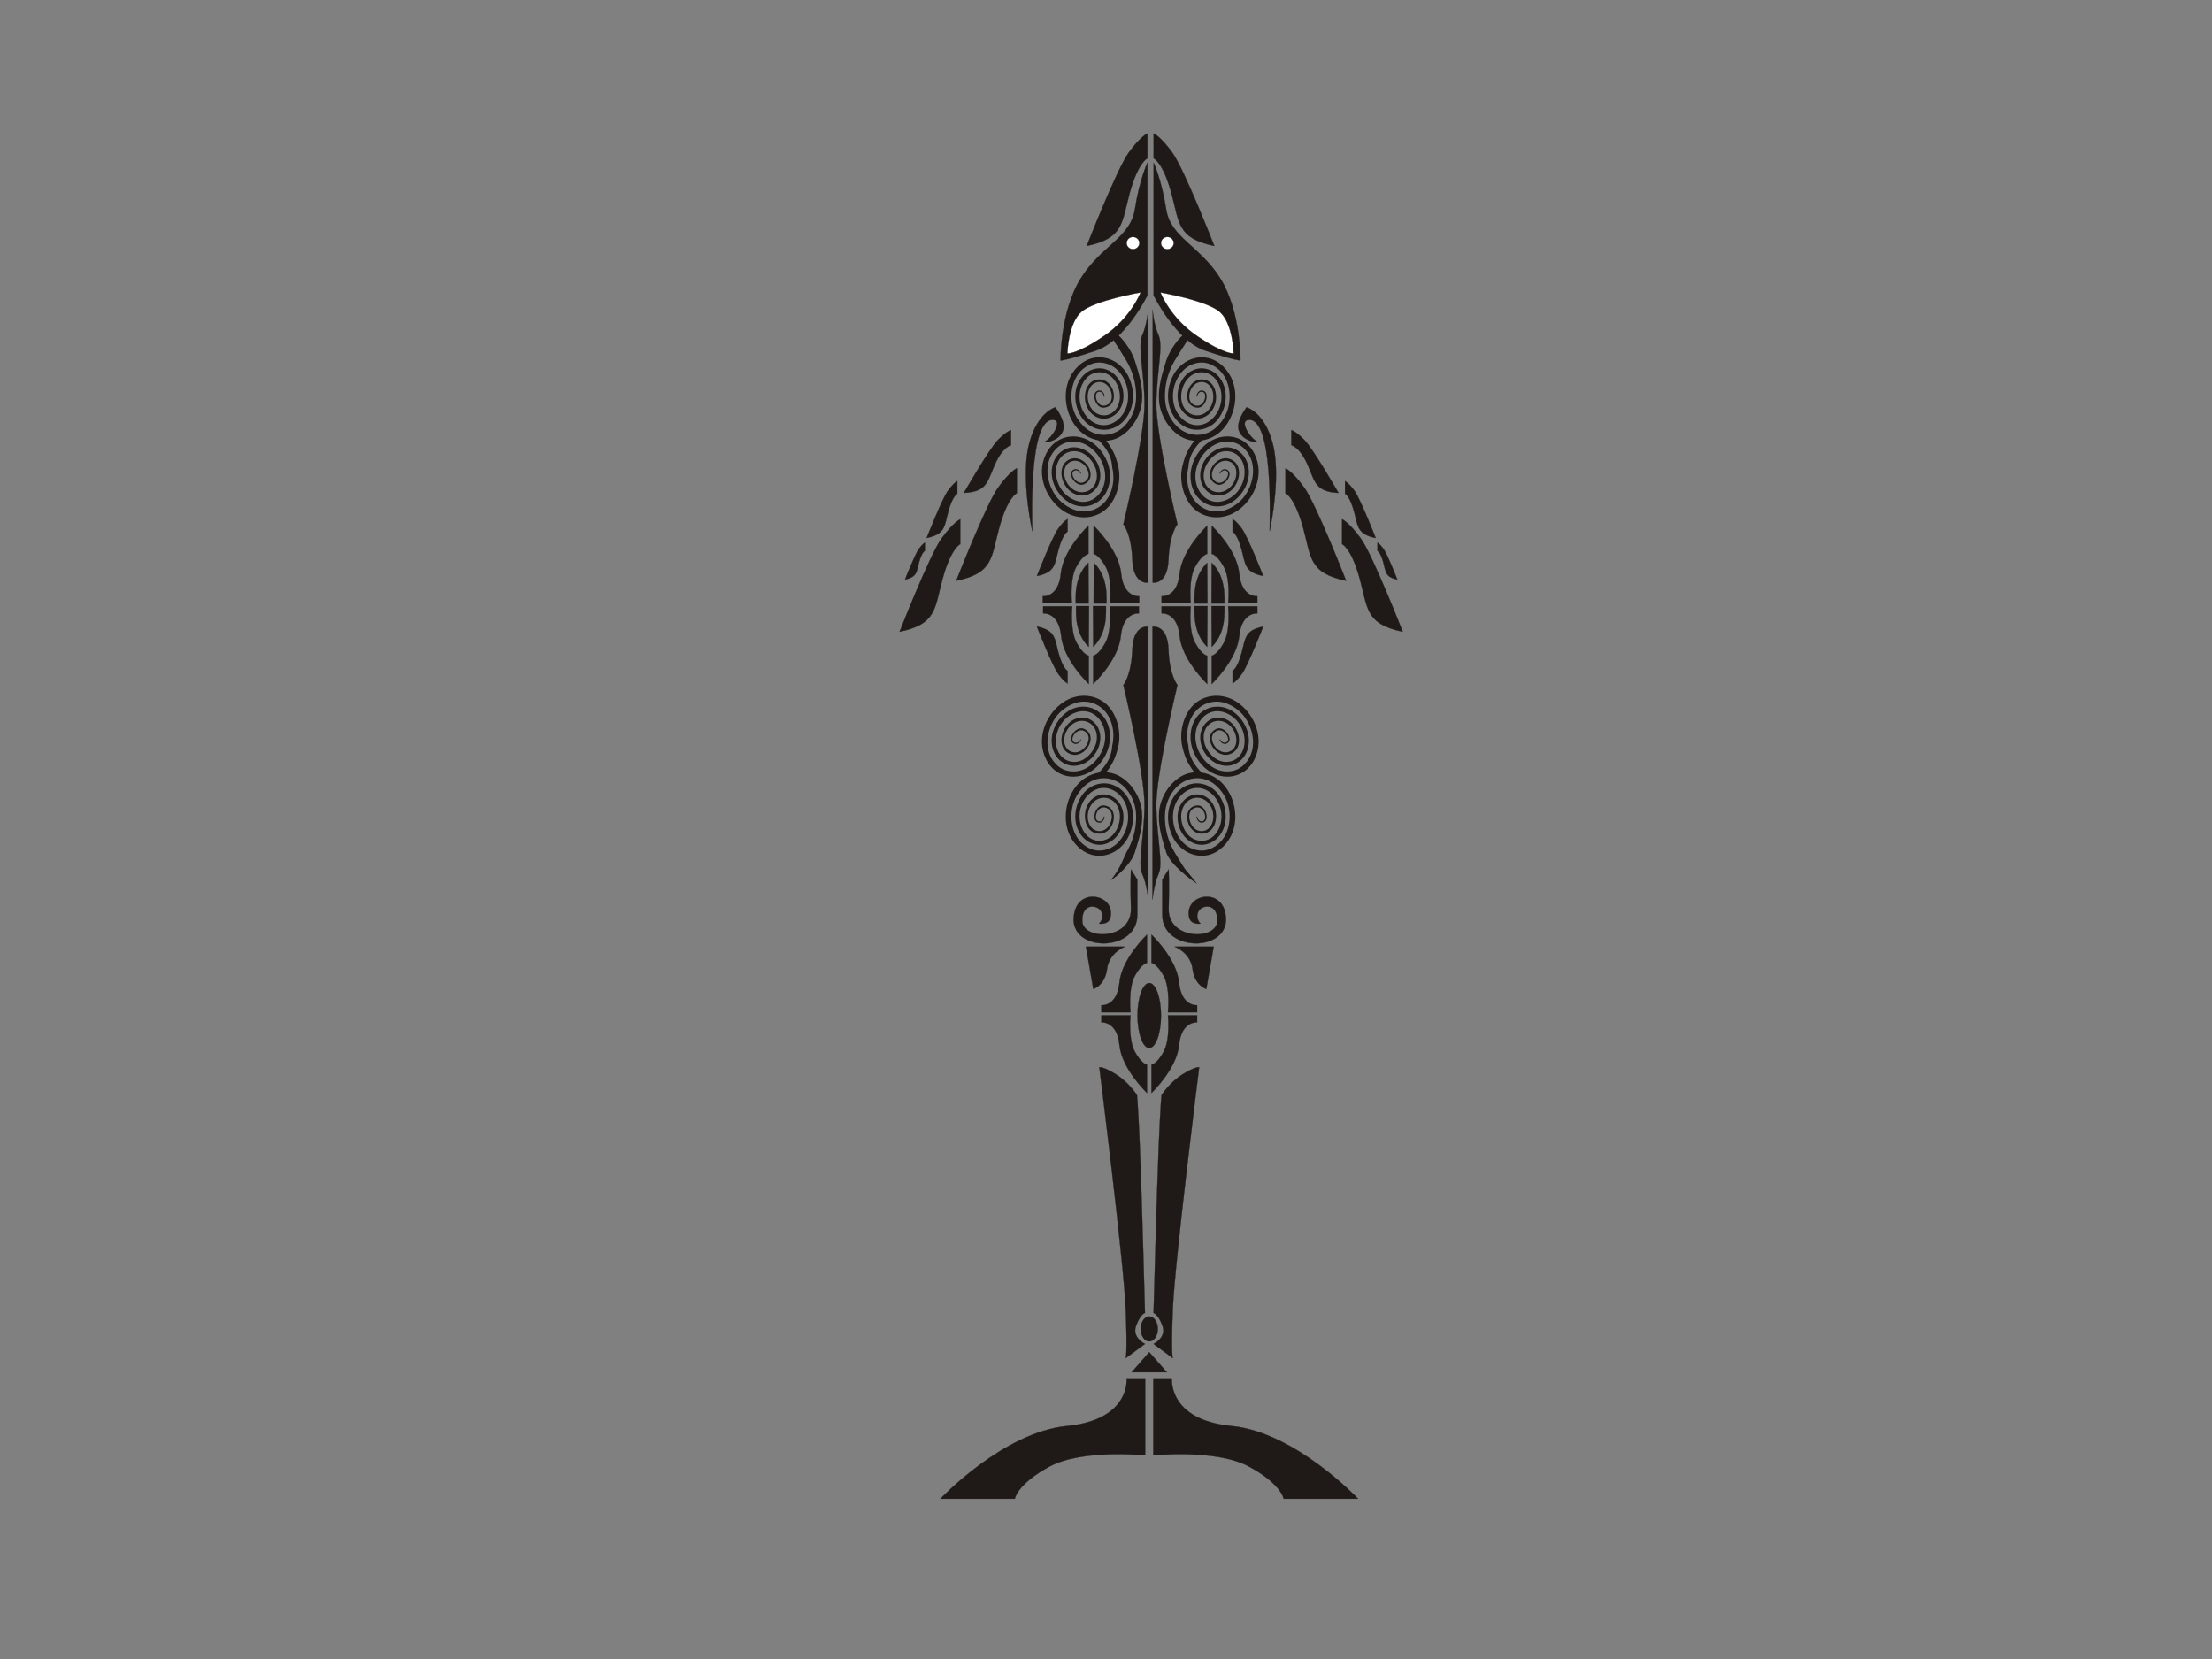 <?xml version="1.0" encoding="utf-8"?>
<!-- Generator: Adobe Illustrator 17.0.0, SVG Export Plug-In . SVG Version: 6.00 Build 0)  -->
<!DOCTYPE svg PUBLIC "-//W3C//DTD SVG 1.1//EN" "http://www.w3.org/Graphics/SVG/1.1/DTD/svg11.dtd">
<svg version="1.1" id="Layer_1" xmlns="http://www.w3.org/2000/svg" xmlns:xlink="http://www.w3.org/1999/xlink" x="0px" y="0px"
	 width="800px" height="600px" viewBox="0 0 800 600" enable-background="new 0 0 800 600" xml:space="preserve">
<rect x="0" y="0" width="800" height="600" fill="#808080" stroke="none"/>
<g id="Livello_x0020_1">
	<path fill="#1F1A17" stroke="#1F1A17" stroke-width="0.086" d="M414.973,106.847c0,0-8.056,16.434-18.689,19.978
		c-10.633,3.544-12.72,3.556-12.72,3.556s-0.181-17.643,7.236-29.611s18.051-14.707,19.662-25.179
		c1.611-10.472,4.511-16.756,4.511-16.756L414.973,106.847L414.973,106.847z"/>
	<path fill="#1F1A17" stroke="#1F1A17" stroke-width="0.086" d="M417.233,106.847c0,0,8.056,16.434,18.689,19.978
		c10.633,3.544,12.72,3.556,12.72,3.556s0.181-17.643-7.236-29.611s-18.051-14.707-19.662-25.179
		c-1.611-10.472-4.511-16.756-4.511-16.756L417.233,106.847L417.233,106.847z"/>
	<path fill="#1F1A17" stroke="#1F1A17" stroke-width="0.086" d="M417.233,48.254v9.02c0,0,3.319,1.361,6.382,12.509
		c2.916,10.612,2.033,16.402,15.562,19.17c0,0-10.865-27.763-15.128-33.678C419.786,49.36,417.233,48.254,417.233,48.254
		L417.233,48.254z"/>
	<path fill="#1F1A17" stroke="#1F1A17" stroke-width="0.086" d="M414.973,48.254v9.02c0,0-3.319,1.361-6.382,12.509
		c-2.916,10.612-2.033,16.402-15.562,19.17c0,0,10.865-27.763,15.128-33.678C412.42,49.36,414.973,48.254,414.973,48.254
		L414.973,48.254z"/>
	<path fill="#FFFFFF" stroke="#1F1A17" stroke-width="0.086" d="M419.706,105.777c0,0,3.404,9.105,13.36,15.827
		c9.956,6.722,13.104,6.212,13.104,6.212s-0.255-11.062-5.191-15.147C436.044,108.585,419.706,105.777,419.706,105.777
		L419.706,105.777z"/>
	<path fill="#FFFFFF" stroke="#1F1A17" stroke-width="0.086" d="M412.5,105.777c0,0-3.404,9.105-13.36,15.827
		c-9.956,6.722-13.104,6.212-13.104,6.212s0.255-11.062,5.191-15.147C396.162,108.585,412.5,105.777,412.5,105.777L412.5,105.777z"
		/>
	<path fill="#1F1A17" d="M399.184,143.327c0-0.724-0.712-1.675-1.522-1.675c0,0,0,0,0,0c-2.852,0-0.779,7.11,3.18,4.517
		c2.661-1.743,0.881-8.025-3.18-8.025c0,0,0,0,0,0c-3.939,0-5.466,5.312-3.246,9.116c2.78,4.764,9.478,3.678,10.509-2.525
		c0.589-3.547-1.382-8.907-5.808-9.933c-6.07-1.407-10.451,5.84-7.977,12.647c1.015,2.794,3.451,5.441,6.376,6.122
		c4.804,1.119,9.407-2.801,10.301-8.122c0.462-2.751,0.076-6.045-1.646-9.017c-1.299-2.242-3.36-4.343-6.467-5.067
		c-1.974-0.46-3.834-0.356-5.981,0.714c-6.039,3.011-7.417,10.908-5.301,16.747c1.05,2.898,3.55,6.034,6.322,7.394
		c2.659,1.304,5.925,1.518,9.026-0.027c4.09-2.037,6.671-6.804,7.033-11.167c0.053-0.641,0.862-7.401-3.497-14.698
		c-3.217-5.387-5.961-9.004-5.492-9.244c0.589-0.302,0.675-1.266,1.5-0.759c2.109,1.297,5.753,5.87,7.117,10.095
		c1.776,5.5,2.988,10.076,2.59,14.727c-0.509,5.95-4.985,12.547-10.917,13.969c-3.708,0.889-7.658-0.1-10.669-2.49
		c-4.841-3.843-7.545-11.897-5.057-18.762c1.422-3.924,4.721-7.391,8.796-8.365c3.218-0.769,6.658,0.05,9.344,2.184
		c1.934,1.536,3.355,3.431,4.343,6.211c1.45,4.079,1.25,8.529-0.865,12.174c-1.323,2.281-3.441,4.373-6.596,5.126
		c-2.787,0.666-5.758-0.08-8.019-1.879c-4.012-3.192-6.081-10.34-3.015-15.619c1.103-1.9,2.878-3.652,5.511-4.278
		c1.759-0.418,3.494-0.234,5.216,0.622c4.34,2.159,6.294,7.991,4.677,12.429c-1.515,4.156-5.784,6.034-9.258,4.301
		c-6.061-3.023-5.294-13.555,1.146-13.555c5.517,0,7.559,9.579,1.611,10.225c-3.326,0.361-5.028-6.241-1.602-6.241
		c1.529,0,2.082,2.313,1.653,2.229C399.19,143.403,399.184,143.473,399.184,143.327L399.184,143.327z M399.19,143.222l0.007-0.257
		C399.196,143.049,399.192,143.174,399.19,143.222z M399.282,159.246C399.272,159.207,399.292,159.282,399.282,159.246z
		 M397.647,129.409l0.016-0.016C397.656,129.394,397.65,129.405,397.647,129.409z M399.277,155.245
		C399.264,155.213,399.286,155.267,399.277,155.245z M397.653,133.41C397.666,133.439,397.644,133.392,397.653,133.41z
		 M399.259,151.245C399.254,151.25,399.277,151.229,399.259,151.245z M397.658,137.41l0.005-0.005
		C397.661,137.405,397.659,137.409,397.658,137.41z M402.684,143.33C402.687,143.332,402.677,143.322,402.684,143.33z
		 M397.663,141.41C397.663,141.41,397.663,141.41,397.663,141.41C397.663,141.41,397.663,141.41,397.663,141.41
		C397.663,141.41,397.662,141.41,397.663,141.41z"/>
	<path fill="#1F1A17" d="M433.022,143.327c0-0.724,0.712-1.675,1.522-1.675c0,0,0,0,0,0c2.852,0,0.779,7.11-3.18,4.517
		c-2.661-1.743-0.881-8.025,3.18-8.025c0,0,0,0,0,0c3.939,0,5.466,5.312,3.246,9.116c-2.78,4.764-9.478,3.678-10.509-2.525
		c-0.589-3.547,1.382-8.907,5.808-9.933c6.07-1.407,10.451,5.84,7.977,12.647c-1.015,2.794-3.451,5.441-6.376,6.122
		c-4.804,1.119-9.407-2.801-10.301-8.122c-0.462-2.751-0.076-6.045,1.646-9.017c1.299-2.242,3.36-4.343,6.467-5.067
		c1.974-0.46,3.834-0.356,5.981,0.714c6.039,3.011,7.417,10.908,5.301,16.747c-1.05,2.898-3.55,6.034-6.322,7.394
		c-2.659,1.304-5.925,1.518-9.026-0.027c-4.09-2.037-6.671-6.804-7.033-11.167c-0.053-0.641-0.862-7.401,3.497-14.698
		c3.217-5.387,5.961-9.004,5.492-9.244c-0.589-0.302-0.675-1.266-1.5-0.759c-2.109,1.297-5.753,5.87-7.117,10.095
		c-1.776,5.5-2.988,10.076-2.59,14.727c0.509,5.95,4.985,12.547,10.917,13.969c3.708,0.889,7.658-0.1,10.669-2.49
		c4.841-3.843,7.545-11.897,5.057-18.762c-1.422-3.924-4.721-7.391-8.796-8.365c-3.218-0.769-6.658,0.05-9.344,2.184
		c-1.934,1.536-3.355,3.431-4.343,6.211c-1.45,4.079-1.25,8.529,0.865,12.174c1.323,2.281,3.441,4.373,6.596,5.126
		c2.787,0.666,5.758-0.08,8.019-1.879c4.012-3.192,6.081-10.34,3.015-15.619c-1.103-1.9-2.878-3.652-5.511-4.278
		c-1.759-0.418-3.494-0.234-5.216,0.622c-4.34,2.159-6.294,7.991-4.677,12.429c1.515,4.156,5.784,6.034,9.258,4.301
		c6.061-3.023,5.294-13.555-1.146-13.555c-5.517,0-7.559,9.579-1.611,10.225c3.326,0.361,5.028-6.241,1.602-6.241
		c-1.529,0-2.082,2.313-1.653,2.229C433.017,143.403,433.022,143.473,433.022,143.327L433.022,143.327z M433.016,143.222
		l-0.007-0.257C433.01,143.049,433.014,143.174,433.016,143.222z M432.924,159.246C432.934,159.207,432.914,159.282,432.924,159.246
		z M434.559,129.409l-0.016-0.016C434.55,129.394,434.556,129.405,434.559,129.409z M432.929,155.245
		C432.942,155.213,432.92,155.267,432.929,155.245z M434.554,133.41C434.541,133.439,434.562,133.392,434.554,133.41z
		 M432.947,151.245C432.953,151.25,432.929,151.229,432.947,151.245z M434.548,137.41l-0.005-0.005
		C434.545,137.405,434.548,137.409,434.548,137.41z M429.522,143.33C429.52,143.332,429.53,143.322,429.522,143.33z M434.544,141.41
		C434.543,141.41,434.543,141.41,434.544,141.41C434.543,141.41,434.543,141.41,434.544,141.41
		C434.543,141.41,434.544,141.41,434.544,141.41z"/>
	<path fill="#1F1A17" stroke="#1F1A17" stroke-width="0.086" d="M415.296,111.989c0,0-0.511,5.616-2.212,9.36
		c-1.702,3.744,0.681,13.023,0.851,24.425c0.17,11.403-7.658,43.82-7.658,43.82s2.893,3.404,3.234,12.764
		c0.34,9.36,5.786,8.339,5.786,8.339S415.296,111.989,415.296,111.989z"/>
	<path fill="#1F1A17" stroke="#1F1A17" stroke-width="0.086" d="M416.827,111.989c0,0,0.511,5.616,2.212,9.36
		c1.702,3.744-0.681,13.023-0.851,24.425c-0.17,11.403,7.658,43.82,7.658,43.82s-2.893,3.404-3.234,12.764
		c-0.34,9.36-5.786,8.339-5.786,8.339S416.827,111.989,416.827,111.989z"/>
	<path fill="#1F1A17" d="M441.322,171.25c0.233-0.685,1.213-1.357,1.98-1.096c0,0,0,0,0,0c2.7,0.918-1.55,6.983-4.464,3.254
		c-1.959-2.507,1.748-7.882,5.593-6.576c0,0,0,0,0,0c3.729,1.267,3.466,6.789,0.141,9.676c-4.165,3.616-10.158,0.434-9.138-5.771
		c0.583-3.548,4.174-7.989,8.694-7.536c6.201,0.621,8.017,8.892,3.484,14.541c-1.86,2.318-5.018,4.041-8.006,3.745
		c-4.908-0.486-8.005-5.679-7.14-11.005c0.447-2.754,1.873-5.748,4.459-8.008c1.952-1.705,4.578-3.031,7.753-2.717
		c2.017,0.199,3.745,0.897,5.433,2.6c4.749,4.794,3.513,12.714-0.369,17.562c-1.927,2.406-5.302,4.571-8.365,4.967
		c-2.937,0.38-6.098-0.469-8.537-2.929c-3.217-3.244-4.127-8.589-3.066-12.836c0.156-0.624-0.322-5.509,6.152-11.015
		c2.477-2.105-1.815,0.635-2.741-0.446c-3.451,4.637-4.43,6.33-5.549,10.862c-1.432,5.797,0.683,13.484,5.842,16.738
		c3.225,2.035,7.283,2.369,10.903,1.075c5.82-2.081,10.971-8.837,10.824-16.137c-0.084-4.173-2.092-8.517-5.637-10.75
		c-2.799-1.763-6.32-2.095-9.55-0.938c-2.325,0.832-4.28,2.169-6.11,4.484c-2.686,3.396-3.927,7.673-3.098,11.805
		c0.519,2.586,1.851,5.248,4.596,6.976c2.425,1.527,5.478,1.777,8.197,0.801c4.825-1.731,9.084-7.834,7.88-13.818
		c-0.434-2.154-1.55-4.384-3.842-5.823c-1.531-0.962-3.233-1.346-5.139-1.089c-4.803,0.648-8.53,5.541-8.427,10.263
		c0.097,4.423,3.536,7.574,7.383,7.051c6.711-0.912,9.374-11.132,3.276-13.203c-5.224-1.775-10.239,6.638-4.815,9.163
		c3.033,1.412,6.769-4.292,3.525-5.394c-1.448-0.492-2.715,1.52-2.283,1.578C441.292,171.32,441.275,171.388,441.322,171.25
		L441.322,171.25z M441.35,171.149l0.076-0.246C441.401,170.983,441.364,171.103,441.35,171.149z M436.108,186.291
		C436.13,186.257,436.087,186.322,436.108,186.291z M447.255,158.567l-0.01-0.02C447.251,158.55,447.254,158.562,447.255,158.567z
		 M437.4,182.504C437.422,182.478,437.384,182.523,437.4,182.504z M445.963,162.354
		C445.941,162.376,445.976,162.339,445.963,162.354z M438.704,178.724C438.707,178.73,438.692,178.702,438.704,178.724z
		 M444.671,166.139l-0.003-0.006C444.67,166.133,444.671,166.138,444.671,166.139z M438.007,170.127
		C438.004,170.128,438.017,170.122,438.007,170.127z M443.38,169.925C443.379,169.925,443.379,169.924,443.38,169.925
		C443.379,169.924,443.379,169.924,443.38,169.925C443.38,169.924,443.38,169.925,443.38,169.925z"/>
	<path fill="#1F1A17" d="M390.705,171.25c-0.233-0.685-1.213-1.357-1.98-1.096c0,0,0,0,0,0c-2.7,0.918,1.55,6.983,4.464,3.254
		c1.959-2.507-1.748-7.882-5.593-6.576c0,0,0,0,0,0c-3.729,1.267-3.466,6.789-0.141,9.676c4.165,3.616,10.158,0.434,9.138-5.771
		c-0.583-3.548-4.174-7.989-8.694-7.536c-6.201,0.621-8.017,8.892-3.484,14.541c1.86,2.318,5.018,4.041,8.006,3.745
		c4.908-0.486,8.005-5.679,7.14-11.005c-0.447-2.754-1.873-5.748-4.459-8.008c-1.952-1.705-4.578-3.031-7.753-2.717
		c-2.017,0.199-3.745,0.897-5.433,2.6c-4.749,4.794-3.513,12.714,0.369,17.562c1.927,2.406,5.302,4.571,8.365,4.967
		c2.937,0.38,6.098-0.469,8.537-2.929c3.217-3.244,4.127-8.589,3.066-12.836c-0.156-0.624,0.322-5.509-6.152-11.015
		c-2.478-2.105,1.815,0.635,2.741-0.446c3.451,4.637,4.43,6.33,5.549,10.862c1.432,5.797-0.683,13.484-5.842,16.738
		c-3.225,2.035-7.283,2.369-10.903,1.075c-5.82-2.081-10.971-8.837-10.824-16.137c0.084-4.173,2.092-8.517,5.637-10.75
		c2.799-1.763,6.32-2.095,9.55-0.938c2.325,0.832,4.28,2.169,6.11,4.484c2.686,3.396,3.927,7.673,3.098,11.805
		c-0.519,2.586-1.851,5.248-4.596,6.976c-2.425,1.527-5.477,1.777-8.197,0.801c-4.825-1.731-9.084-7.834-7.88-13.818
		c0.434-2.154,1.55-4.384,3.842-5.823c1.531-0.962,3.233-1.346,5.139-1.089c4.803,0.648,8.53,5.541,8.427,10.263
		c-0.097,4.423-3.536,7.574-7.383,7.051c-6.711-0.912-9.374-11.132-3.276-13.203c5.224-1.775,10.239,6.638,4.815,9.163
		c-3.033,1.412-6.769-4.292-3.525-5.394c1.448-0.492,2.715,1.52,2.283,1.578C390.735,171.32,390.753,171.388,390.705,171.25
		L390.705,171.25z M390.677,171.149l-0.076-0.246C390.627,170.983,390.663,171.103,390.677,171.149z M395.92,186.291
		C395.898,186.257,395.94,186.322,395.92,186.291z M384.773,158.567l0.01-0.02C384.776,158.55,384.774,158.562,384.773,158.567z
		 M394.628,182.504C394.605,182.478,394.643,182.523,394.628,182.504z M386.065,162.354
		C386.086,162.376,386.051,162.339,386.065,162.354z M393.324,178.724C393.32,178.73,393.336,178.702,393.324,178.724z
		 M387.357,166.139l0.003-0.006C387.358,166.133,387.357,166.138,387.357,166.139z M394.02,170.127
		C394.023,170.128,394.011,170.122,394.02,170.127z M388.648,169.925C388.648,169.925,388.649,169.924,388.648,169.925
		C388.649,169.924,388.648,169.924,388.648,169.925C388.648,169.924,388.648,169.925,388.648,169.925z"/>
	<path fill="#1F1A17" stroke="#1F1A17" stroke-width="0.086" d="M485.381,187.774v9.02c0,0,3.319,1.361,6.382,12.509
		c2.916,10.612,2.033,16.402,15.562,19.17c0,0-10.865-27.763-15.128-33.678C487.934,188.88,485.381,187.774,485.381,187.774
		L485.381,187.774z"/>
	<path fill="#1F1A17" stroke="#1F1A17" stroke-width="0.086" d="M486.444,173.989v4.564c0,0,1.679,0.689,3.229,6.329
		c1.476,5.37,1.029,8.299,7.874,9.7c0,0-5.498-14.047-7.654-17.04C487.736,174.548,486.444,173.989,486.444,173.989L486.444,173.989
		z"/>
	<path fill="#1F1A17" stroke="#1F1A17" stroke-width="0.086" d="M498.182,196.267v2.953c0,0,1.087,0.446,2.089,4.095
		c0.955,3.474,0.666,5.37,5.095,6.276c0,0-3.557-9.089-4.953-11.026C499.018,196.629,498.182,196.267,498.182,196.267
		L498.182,196.267z"/>
	<path fill="#1F1A17" stroke="#1F1A17" stroke-width="0.086" d="M464.905,169.342v9.02c0,0,3.319,1.361,6.382,12.509
		c2.916,10.612,2.033,16.402,15.562,19.17c0,0-10.865-27.763-15.128-33.678C467.458,170.448,464.905,169.342,464.905,169.342
		L464.905,169.342z"/>
	<path fill="#1F1A17" stroke="#1F1A17" stroke-width="0.086" d="M347.295,187.774v9.02c0,0-3.319,1.361-6.382,12.509
		c-2.916,10.612-2.033,16.402-15.562,19.17c0,0,10.865-27.763,15.128-33.678C344.743,188.88,347.296,187.774,347.295,187.774
		L347.295,187.774z"/>
	<path fill="#1F1A17" stroke="#1F1A17" stroke-width="0.086" d="M346.232,173.989v4.564c0,0-1.679,0.689-3.229,6.329
		c-1.476,5.37-1.029,8.299-7.874,9.7c0,0,5.498-14.047,7.654-17.04C344.94,174.548,346.232,173.989,346.232,173.989L346.232,173.989
		z"/>
	<path fill="#1F1A17" stroke="#1F1A17" stroke-width="0.086" d="M334.494,196.267v2.953c0,0-1.087,0.446-2.089,4.095
		c-0.955,3.474-0.666,5.37-5.095,6.276c0,0,3.557-9.089,4.953-11.026C333.658,196.629,334.494,196.267,334.494,196.267
		L334.494,196.267z"/>
	<path fill="#1F1A17" stroke="#1F1A17" stroke-width="0.086" d="M367.771,169.342v9.02c0,0-3.319,1.361-6.382,12.509
		c-2.916,10.612-2.033,16.402-15.562,19.17c0,0,10.865-27.763,15.128-33.678C365.218,170.448,367.771,169.342,367.771,169.342
		L367.771,169.342z"/>
	<path fill="#1F1A17" stroke="#1F1A17" stroke-width="0.086" d="M381.684,147.303c0,0-6.297,1.617-9.36,12.679
		c-3.063,11.062,0.131,28.048,1.021,32.165c-0.06-4.877-1.284-40.731,7.488-40.297c3.827,0.189-0.567,6.821-3.149,7.962
		c1.206,0.372,5.707-0.765,6.808-4.17C385.592,152.237,381.684,147.303,381.684,147.303L381.684,147.303z"/>
	<path fill="#1F1A17" stroke="#1F1A17" stroke-width="0.086" d="M450.838,147.303c0,0,6.297,1.617,9.36,12.679
		c3.063,11.062-0.131,28.048-1.021,32.165c0.06-4.877,1.284-40.731-7.488-40.297c-3.827,0.189,0.567,6.821,3.149,7.962
		c-1.206,0.372-5.707-0.765-6.807-4.17C446.929,152.237,450.838,147.303,450.838,147.303L450.838,147.303z"/>
	<g id="_54391672">
		<path id="_55362608" fill="#1F1A17" stroke="#1F1A17" stroke-width="0.086" d="M432.016,219.207h4.68l-0.085,14.721
			c0,0-2.292-1.989-3.526-5.604C431.851,224.708,432.002,221.641,432.016,219.207L432.016,219.207z"/>
		<g>
			<path id="_55313408" fill="#1F1A17" stroke="#1F1A17" stroke-width="0.086" d="M432.016,218.271h4.68l-0.085-14.721
				c0,0-2.292,1.989-3.526,5.604C431.851,212.769,432.002,215.837,432.016,218.271L432.016,218.271z"/>
			<g>
				<g>
					<path id="_55358408" fill="#1F1A17" stroke="#1F1A17" stroke-width="0.086" d="M436.612,190.105c0,0-9.13,8.59-9.981,17.354
						c-0.851,8.765-6.527,8.174-6.527,8.174v2.553h10.552c0,0-0.893-8.603,1.532-13.104c2.425-4.501,4.425-4.765,4.425-4.765
						V190.105L436.612,190.105z"/>
					<path id="_55404784" fill="#1F1A17" stroke="#1F1A17" stroke-width="0.086" d="M438.228,190.105c0,0,9.13,8.59,9.981,17.354
						c0.851,8.765,6.527,8.174,6.527,8.174v2.553h-10.552c0,0,0.893-8.603-1.532-13.104c-2.425-4.501-4.425-4.765-4.425-4.765
						V190.105L438.228,190.105z"/>
					<path id="_55389160" fill="#1F1A17" stroke="#1F1A17" stroke-width="0.086" d="M442.823,218.271h-4.68l0.085-14.721
						c0,0,2.292,1.989,3.526,5.604C442.989,212.769,442.838,215.837,442.823,218.271L442.823,218.271z"/>
				</g>
				<g>
					<path id="_55364328" fill="#1F1A17" stroke="#1F1A17" stroke-width="0.086" d="M436.612,247.372c0,0-9.13-8.59-9.981-17.354
						c-0.851-8.765-6.527-8.174-6.527-8.174v-2.553h10.552c0,0-0.893,8.603,1.532,13.104c2.425,4.501,4.425,4.765,4.425,4.765
						V247.372L436.612,247.372z"/>
					<path id="_55388392" fill="#1F1A17" stroke="#1F1A17" stroke-width="0.086" d="M438.228,247.372c0,0,9.13-8.59,9.981-17.354
						c0.851-8.765,6.527-8.174,6.527-8.174v-2.553h-10.552c0,0,0.893,8.603-1.532,13.104s-4.425,4.765-4.425,4.765V247.372
						L438.228,247.372z"/>
					<path id="_55368472" fill="#1F1A17" stroke="#1F1A17" stroke-width="0.086" d="M442.823,219.207h-4.68l0.085,14.721
						c0,0,2.292-1.989,3.526-5.604C442.989,224.708,442.838,221.641,442.823,219.207L442.823,219.207z"/>
				</g>
			</g>
		</g>
	</g>
	<g id="_54815528">
		<path id="_55325600" fill="#1F1A17" stroke="#1F1A17" stroke-width="0.086" d="M389.044,218.271h4.68l-0.085-14.721
			c0,0-2.292,1.989-3.526,5.604C388.879,212.769,389.029,215.837,389.044,218.271L389.044,218.271z"/>
		<g>
			<g>
				<path id="_55272600" fill="#1F1A17" stroke="#1F1A17" stroke-width="0.086" d="M395.511,190.105c0,0,9.13,8.59,9.981,17.354
					c0.851,8.765,6.527,8.174,6.527,8.174v2.553h-10.552c0,0,0.893-8.603-1.532-13.104c-2.425-4.501-4.425-4.765-4.425-4.765
					V190.105L395.511,190.105z"/>
				<path id="_55372272" fill="#1F1A17" stroke="#1F1A17" stroke-width="0.086" d="M400.191,218.271h-4.68l0.085-14.721
					c0,0,2.292,1.989,3.526,5.604C400.357,212.769,400.206,215.837,400.191,218.271L400.191,218.271z"/>
				<path id="_55360488" fill="#1F1A17" stroke="#1F1A17" stroke-width="0.086" d="M393.639,190.105c0,0-9.13,8.59-9.981,17.354
					s-6.527,8.174-6.527,8.174v2.553h10.552c0,0-0.893-8.603,1.532-13.104c2.425-4.501,4.425-4.765,4.425-4.765V190.105
					L393.639,190.105z"/>
			</g>
			<g>
				<path id="_55943040" fill="#1F1A17" stroke="#1F1A17" stroke-width="0.086" d="M393.767,247.372c0,0-9.13-8.59-9.981-17.354
					c-0.851-8.765-6.527-8.174-6.527-8.174v-2.553h10.552c0,0-0.893,8.603,1.532,13.104c2.425,4.501,4.425,4.765,4.425,4.765
					V247.372L393.767,247.372z"/>
				<path id="_55942976" fill="#1F1A17" stroke="#1F1A17" stroke-width="0.086" d="M389.172,219.207h4.68l-0.085,14.721
					c0,0-2.292-1.989-3.526-5.604C389.006,224.708,389.157,221.641,389.172,219.207L389.172,219.207z"/>
				<path id="_55279176" fill="#1F1A17" stroke="#1F1A17" stroke-width="0.086" d="M395.384,247.372c0,0,9.13-8.59,9.981-17.354
					c0.851-8.765,6.527-8.174,6.527-8.174v-2.553H401.34c0,0,0.893,8.603-1.532,13.104s-4.425,4.765-4.425,4.765V247.372
					L395.384,247.372z"/>
				<path id="_54815008" fill="#1F1A17" stroke="#1F1A17" stroke-width="0.086" d="M399.979,219.207h-4.68l0.085,14.721
					c0,0,2.292-1.989,3.526-5.604C400.144,224.708,399.993,221.641,399.979,219.207L399.979,219.207z"/>
			</g>
		</g>
	</g>
	<path fill="#1F1A17" d="M399.184,295.398c0,0.724-0.712,1.675-1.522,1.675c0,0,0,0,0,0c-2.852,0-0.779-7.11,3.18-4.517
		c2.661,1.743,0.881,8.025-3.18,8.025c0,0,0,0,0,0c-3.939,0-5.466-5.312-3.246-9.116c2.78-4.764,9.478-3.678,10.509,2.525
		c0.589,3.547-1.382,8.907-5.808,9.933c-6.07,1.407-10.451-5.84-7.977-12.647c1.015-2.794,3.451-5.441,6.376-6.122
		c4.804-1.119,9.407,2.801,10.301,8.122c0.462,2.751,0.076,6.045-1.646,9.017c-1.299,2.242-3.36,4.343-6.467,5.067
		c-1.974,0.46-3.834,0.356-5.981-0.714c-6.039-3.011-7.417-10.908-5.301-16.747c1.05-2.898,3.55-6.034,6.322-7.394
		c2.659-1.304,5.925-1.518,9.026,0.027c4.09,2.037,6.671,6.804,7.033,11.167c0.053,0.641,0.862,7.401-3.497,14.698
		c-2.278,5.214-3.026,6.599-5.609,10.003c2.109-1.297,7.369-5.87,8.733-10.095c1.776-5.5,2.988-10.076,2.59-14.727
		c-0.509-5.95-4.985-12.547-10.917-13.969c-3.708-0.889-7.658,0.1-10.669,2.49c-4.841,3.843-7.545,11.897-5.057,18.762
		c1.422,3.924,4.721,7.391,8.796,8.365c3.218,0.769,6.658-0.05,9.344-2.184c1.934-1.536,3.355-3.431,4.343-6.211
		c1.45-4.079,1.25-8.529-0.865-12.174c-1.323-2.281-3.441-4.373-6.596-5.126c-2.787-0.666-5.758,0.08-8.019,1.879
		c-4.012,3.192-6.081,10.34-3.015,15.619c1.103,1.9,2.878,3.652,5.511,4.278c1.759,0.418,3.494,0.234,5.216-0.622
		c4.34-2.159,6.294-7.991,4.677-12.429c-1.515-4.156-5.784-6.034-9.258-4.301c-6.061,3.023-5.294,13.555,1.146,13.555
		c5.517,0,7.559-9.579,1.611-10.225c-3.326-0.361-5.028,6.241-1.602,6.241c1.529,0,2.082-2.313,1.653-2.229
		C399.19,295.322,399.184,295.252,399.184,295.398L399.184,295.398z M399.19,295.503l0.007,0.257
		C399.196,295.676,399.192,295.551,399.19,295.503z M399.282,279.48C399.272,279.518,399.292,279.443,399.282,279.48z
		 M397.647,309.316l0.016,0.016C397.656,309.331,397.65,309.32,397.647,309.316z M399.277,283.481
		C399.264,283.512,399.286,283.458,399.277,283.481z M397.653,305.315C397.666,305.286,397.644,305.333,397.653,305.315z
		 M399.259,287.48C399.254,287.475,399.277,287.496,399.259,287.48z M397.658,301.315l0.005,0.005
		C397.661,301.32,397.659,301.316,397.658,301.315z M402.684,295.395C402.687,295.393,402.677,295.403,402.684,295.395z
		 M397.663,297.315C397.663,297.315,397.663,297.315,397.663,297.315C397.663,297.315,397.663,297.316,397.663,297.315
		C397.663,297.316,397.662,297.315,397.663,297.315z"/>
	<path fill="#1F1A17" d="M433.022,295.398c0,0.724,0.712,1.675,1.522,1.675c0,0,0,0,0,0c2.852,0,0.779-7.11-3.18-4.517
		c-2.661,1.743-0.881,8.025,3.18,8.025c0,0,0,0,0,0c3.939,0,5.466-5.312,3.246-9.116c-2.78-4.764-9.478-3.678-10.509,2.525
		c-0.589,3.547,1.382,8.907,5.808,9.933c6.07,1.407,10.451-5.84,7.977-12.647c-1.015-2.794-3.451-5.441-6.376-6.122
		c-4.804-1.119-9.407,2.801-10.301,8.122c-0.462,2.751-0.076,6.045,1.646,9.017c1.299,2.242,3.36,4.343,6.467,5.067
		c1.974,0.46,3.834,0.356,5.981-0.714c6.039-3.011,7.417-10.908,5.301-16.747c-1.05-2.898-3.55-6.034-6.322-7.394
		c-2.659-1.304-5.925-1.518-9.026,0.027c-4.09,2.037-6.671,6.804-7.033,11.167c-0.053,0.641-0.862,7.401,3.497,14.698
		c5.001,8.373,3.051,4.747,8.034,11.237c-2.109-1.297-9.795-7.103-11.159-11.328c-1.776-5.5-2.988-10.076-2.59-14.727
		c0.509-5.95,4.985-12.547,10.916-13.969c3.708-0.889,7.658,0.1,10.669,2.49c4.841,3.843,7.545,11.897,5.057,18.762
		c-1.422,3.924-4.721,7.391-8.796,8.365c-3.218,0.769-6.658-0.05-9.344-2.184c-1.934-1.536-3.355-3.431-4.343-6.211
		c-1.45-4.079-1.25-8.529,0.865-12.174c1.323-2.281,3.441-4.373,6.596-5.126c2.787-0.666,5.758,0.08,8.019,1.879
		c4.012,3.192,6.081,10.34,3.015,15.619c-1.103,1.9-2.878,3.652-5.511,4.278c-1.759,0.418-3.494,0.234-5.216-0.622
		c-4.34-2.159-6.294-7.991-4.677-12.429c1.515-4.156,5.784-6.034,9.258-4.301c6.061,3.023,5.294,13.555-1.146,13.555
		c-5.517,0-7.559-9.579-1.611-10.225c3.326-0.361,5.028,6.241,1.602,6.241c-1.529,0-2.082-2.313-1.653-2.229
		C433.017,295.322,433.022,295.252,433.022,295.398L433.022,295.398z M433.016,295.503l-0.007,0.257
		C433.01,295.676,433.014,295.551,433.016,295.503z M432.924,279.48C432.934,279.518,432.914,279.443,432.924,279.48z
		 M434.559,309.316l-0.016,0.016C434.55,309.331,434.556,309.32,434.559,309.316z M432.929,283.481
		C432.942,283.512,432.92,283.458,432.929,283.481z M434.554,305.315C434.541,305.286,434.562,305.333,434.554,305.315z
		 M432.947,287.48C432.953,287.475,432.929,287.496,432.947,287.48z M434.548,301.315l-0.005,0.005
		C434.545,301.32,434.548,301.316,434.548,301.315z M429.522,295.395C429.52,295.393,429.53,295.403,429.522,295.395z
		 M434.544,297.315C434.543,297.315,434.543,297.315,434.544,297.315C434.543,297.315,434.543,297.316,434.544,297.315
		C434.543,297.316,434.544,297.315,434.544,297.315z"/>
	<path fill="#1F1A17" d="M441.322,267.475c0.233,0.685,1.213,1.357,1.98,1.096c0,0,0,0,0,0c2.7-0.918-1.55-6.983-4.464-3.254
		c-1.959,2.507,1.748,7.882,5.593,6.576c0,0,0,0,0,0c3.729-1.267,3.466-6.789,0.141-9.676c-4.165-3.616-10.158-0.434-9.138,5.771
		c0.583,3.548,4.174,7.989,8.694,7.536c6.201-0.621,8.017-8.892,3.484-14.541c-1.86-2.318-5.018-4.041-8.006-3.745
		c-4.908,0.486-8.005,5.679-7.14,11.005c0.447,2.754,1.873,5.748,4.459,8.008c1.952,1.705,4.578,3.031,7.753,2.717
		c2.017-0.199,3.745-0.897,5.433-2.6c4.749-4.794,3.513-12.714-0.369-17.562c-1.927-2.406-5.302-4.571-8.365-4.967
		c-2.937-0.38-6.098,0.469-8.537,2.929c-3.217,3.244-4.127,8.589-3.066,12.836c0.156,0.624-0.322,5.509,6.152,11.015
		c2.477,2.105-1.815-0.635-2.741,0.446c-3.451-4.637-4.43-6.33-5.549-10.862c-1.432-5.797,0.683-13.484,5.842-16.738
		c3.225-2.035,7.283-2.369,10.903-1.075c5.82,2.081,10.971,8.837,10.824,16.137c-0.084,4.173-2.092,8.517-5.637,10.75
		c-2.799,1.763-6.32,2.095-9.55,0.938c-2.325-0.832-4.28-2.169-6.11-4.484c-2.686-3.396-3.927-7.673-3.098-11.805
		c0.519-2.586,1.851-5.248,4.596-6.976c2.425-1.527,5.478-1.777,8.197-0.801c4.825,1.731,9.084,7.834,7.88,13.818
		c-0.434,2.154-1.55,4.384-3.842,5.823c-1.531,0.962-3.233,1.346-5.139,1.089c-4.803-0.648-8.53-5.541-8.427-10.263
		c0.097-4.423,3.536-7.574,7.383-7.051c6.711,0.912,9.374,11.132,3.276,13.203c-5.224,1.775-10.239-6.638-4.815-9.163
		c3.033-1.412,6.769,4.292,3.525,5.394c-1.448,0.492-2.715-1.52-2.283-1.578C441.292,267.404,441.275,267.337,441.322,267.475
		L441.322,267.475z M441.35,267.576l0.076,0.246C441.401,267.742,441.364,267.622,441.35,267.576z M436.108,252.434
		C436.13,252.468,436.087,252.403,436.108,252.434z M447.255,280.158l-0.01,0.02C447.251,280.175,447.254,280.163,447.255,280.158z
		 M437.4,256.221C437.422,256.247,437.384,256.202,437.4,256.221z M445.963,276.371
		C445.941,276.349,445.976,276.386,445.963,276.371z M438.704,260.001C438.707,259.995,438.692,260.023,438.704,260.001z
		 M444.671,272.586l-0.003,0.006C444.67,272.592,444.671,272.587,444.671,272.586z M438.007,268.598
		C438.004,268.596,438.017,268.603,438.007,268.598z M443.38,268.8C443.379,268.8,443.379,268.801,443.38,268.8
		C443.379,268.801,443.379,268.801,443.38,268.8C443.38,268.801,443.38,268.8,443.38,268.8z"/>
	<path fill="#1F1A17" d="M390.705,267.475c-0.233,0.685-1.213,1.357-1.98,1.096c0,0,0,0,0,0c-2.7-0.918,1.55-6.983,4.464-3.254
		c1.959,2.507-1.748,7.882-5.593,6.576c0,0,0,0,0,0c-3.729-1.267-3.466-6.789-0.141-9.676c4.165-3.616,10.158-0.434,9.138,5.771
		c-0.583,3.548-4.174,7.989-8.694,7.536c-6.201-0.621-8.017-8.892-3.484-14.541c1.86-2.318,5.018-4.041,8.006-3.745
		c4.908,0.486,8.005,5.679,7.14,11.005c-0.447,2.754-1.873,5.748-4.459,8.008c-1.952,1.705-4.578,3.031-7.753,2.717
		c-2.017-0.199-3.745-0.897-5.433-2.6c-4.749-4.794-3.513-12.714,0.369-17.562c1.927-2.406,5.302-4.571,8.365-4.967
		c2.937-0.38,6.098,0.469,8.537,2.929c3.217,3.244,4.127,8.589,3.066,12.836c-0.156,0.624,0.322,5.509-6.152,11.015
		c-2.478,2.105,1.815-0.635,2.741,0.446c3.451-4.637,4.43-6.33,5.549-10.862c1.432-5.797-0.683-13.484-5.842-16.738
		c-3.225-2.035-7.283-2.369-10.903-1.075c-5.82,2.081-10.971,8.837-10.824,16.137c0.084,4.173,2.092,8.517,5.637,10.75
		c2.799,1.763,6.32,2.095,9.55,0.938c2.325-0.832,4.28-2.169,6.11-4.484c2.686-3.396,3.927-7.673,3.098-11.805
		c-0.519-2.586-1.851-5.248-4.596-6.976c-2.425-1.527-5.477-1.777-8.197-0.801c-4.825,1.731-9.084,7.834-7.88,13.818
		c0.434,2.154,1.55,4.384,3.842,5.823c1.531,0.962,3.233,1.346,5.139,1.089c4.803-0.648,8.53-5.541,8.427-10.263
		c-0.097-4.423-3.536-7.574-7.383-7.051c-6.711,0.912-9.374,11.132-3.276,13.203c5.224,1.775,10.239-6.638,4.815-9.163
		c-3.033-1.412-6.769,4.292-3.525,5.394c1.448,0.492,2.715-1.52,2.283-1.578C390.735,267.404,390.753,267.337,390.705,267.475
		L390.705,267.475z M390.677,267.576l-0.076,0.246C390.627,267.742,390.663,267.622,390.677,267.576z M395.92,252.434
		C395.898,252.468,395.94,252.403,395.92,252.434z M384.773,280.158l0.01,0.02C384.776,280.175,384.774,280.163,384.773,280.158z
		 M394.628,256.221C394.605,256.247,394.643,256.202,394.628,256.221z M386.065,276.371
		C386.086,276.349,386.051,276.386,386.065,276.371z M393.324,260.001C393.32,259.995,393.336,260.023,393.324,260.001z
		 M387.357,272.586l0.003,0.006C387.358,272.592,387.357,272.587,387.357,272.586z M394.02,268.598
		C394.023,268.596,394.011,268.603,394.02,268.598z M388.648,268.8C388.648,268.8,388.649,268.801,388.648,268.8
		C388.649,268.801,388.648,268.801,388.648,268.8C388.648,268.801,388.648,268.8,388.648,268.8z"/>
	<path fill="#1F1A17" stroke="#1F1A17" stroke-width="0.086" d="M416.827,325.361c0,0,0.511-5.616,2.212-9.36
		c1.702-3.744-0.681-13.023-0.851-24.425c-0.17-11.403,7.658-43.82,7.658-43.82s-2.893-3.404-3.234-12.764
		c-0.34-9.36-5.786-8.339-5.786-8.339V325.361L416.827,325.361z"/>
	<path fill="#1F1A17" stroke="#1F1A17" stroke-width="0.086" d="M415.296,325.361c0,0-0.511-5.616-2.212-9.36
		c-1.702-3.744,0.681-13.023,0.851-24.425c0.17-11.403-7.658-43.82-7.658-43.82s2.893-3.404,3.234-12.764
		c0.34-9.36,5.786-8.339,5.786-8.339L415.296,325.361L415.296,325.361z"/>
	<path fill="#1F1A17" stroke="#1F1A17" stroke-width="0.086" d="M445.761,187.722v4.564c0,0,1.679,0.689,3.229,6.329
		c1.476,5.37,1.029,8.299,7.874,9.7c0,0-5.498-14.047-7.654-17.04C447.053,188.282,445.761,187.722,445.761,187.722L445.761,187.722
		z"/>
	<path fill="#1F1A17" stroke="#1F1A17" stroke-width="0.086" d="M386.107,187.722v4.564c0,0-1.679,0.689-3.229,6.329
		c-1.476,5.37-1.029,8.299-7.874,9.7c0,0,5.498-14.047,7.654-17.04C384.815,188.282,386.107,187.722,386.107,187.722
		L386.107,187.722z"/>
	<path fill="#1F1A17" stroke="#1F1A17" stroke-width="0.086" d="M445.761,247.187v-4.564c0,0,1.679-0.689,3.229-6.329
		c1.476-5.37,1.029-8.299,7.874-9.7c0,0-5.498,14.048-7.654,17.04C447.053,246.627,445.761,247.187,445.761,247.187L445.761,247.187
		z"/>
	<path fill="#1F1A17" stroke="#1F1A17" stroke-width="0.086" d="M386.107,247.187v-4.564c0,0-1.679-0.689-3.229-6.329
		c-1.476-5.37-1.029-8.299-7.874-9.7c0,0,5.498,14.048,7.654,17.04C384.815,246.627,386.107,247.187,386.107,247.187
		L386.107,247.187z"/>
	<path fill="#1F1A17" stroke="#1F1A17" stroke-width="0.086" d="M365.644,155.539v5.485c0,0-2.968,0.524-5.851,7.022
		c-2.745,6.187-2.738,9.788-11.217,10.233c0,0,9.148-15.888,12.282-19.094C363.99,155.978,365.644,155.539,365.644,155.539
		L365.644,155.539z"/>
	<path fill="#1F1A17" stroke="#1F1A17" stroke-width="0.086" d="M467.032,155.539v5.485c0,0,2.968,0.524,5.851,7.022
		c2.744,6.187,2.738,9.788,11.217,10.233c0,0-9.148-15.888-12.282-19.094C468.686,155.978,467.032,155.539,467.032,155.539
		L467.032,155.539z"/>
	<g id="_55356056">
		<path id="_55314256" fill="#1F1A17" stroke="#1F1A17" stroke-width="0.086" d="M422.656,314.418c0,0,0.292,4.792,0,14.828
			c0.446,10.795,17.307,10.715,17.592,3.932c0.285-6.784-5.7-6.025-6.866-3.46c-1.166,2.565,0.814,4.305,0.814,4.305
			s-3.469,0.642-4.129-2.265c-1.771-7.797,10.405-10.801,12.845-2.475c4.453,15.192-22.568,15.952-22.568,1.582V318.14
			L422.656,314.418L422.656,314.418z"/>
		<path id="_55314280" fill="#1F1A17" stroke="#1F1A17" stroke-width="0.086" d="M409.029,314.418c0,0-0.292,4.792,0,14.828
			c-0.446,10.795-17.307,10.715-17.592,3.932c-0.285-6.784,5.7-6.025,6.866-3.46c1.166,2.565-0.814,4.305-0.814,4.305
			s3.469,0.642,4.129-2.265c1.771-7.797-10.405-10.801-12.845-2.475c-4.453,15.192,22.568,15.952,22.568,1.582V318.14
			L409.029,314.418L409.029,314.418z"/>
	</g>
	<g id="_55261328">
		<path id="_55301968" fill="#1F1A17" stroke="#1F1A17" stroke-width="0.086" d="M414.832,338.017c0,0-9.13,8.59-9.981,17.354
			c-0.851,8.765-6.527,8.174-6.527,8.174v2.553h10.552c0,0-0.893-8.603,1.532-13.104s4.425-4.765,4.425-4.765V338.017
			L414.832,338.017z"/>
		<path id="_55334808" fill="#1F1A17" stroke="#1F1A17" stroke-width="0.086" d="M416.449,338.017c0,0,9.13,8.59,9.981,17.354
			c0.851,8.765,6.527,8.174,6.527,8.174v2.553h-10.552c0,0,0.893-8.603-1.532-13.104s-4.425-4.765-4.425-4.765V338.017
			L416.449,338.017z"/>
		<path id="_55384528" fill="#1F1A17" stroke="#1F1A17" stroke-width="0.086" d="M414.832,395.285c0,0-9.13-8.59-9.981-17.354
			c-0.851-8.765-6.527-8.174-6.527-8.174v-2.553h10.552c0,0-0.893,8.603,1.532,13.104c2.425,4.501,4.425,4.765,4.425,4.765V395.285
			L414.832,395.285z"/>
		<path id="_55378576" fill="#1F1A17" stroke="#1F1A17" stroke-width="0.086" d="M416.449,395.285c0,0,9.13-8.59,9.981-17.354
			c0.851-8.765,6.527-8.174,6.527-8.174v-2.553h-10.552c0,0,0.893,8.603-1.532,13.104c-2.425,4.501-4.425,4.765-4.425,4.765V395.285
			L416.449,395.285z"/>
	</g>
	<g id="_55402136">
		<path id="_55365056" fill="#1F1A17" stroke="#1F1A17" stroke-width="0.086" d="M340.109,542.058c0,0,22.658-24.083,45.778-26.328
			c23.12-2.245,21.561-17.218,21.561-17.218h6.734v27.833c0,0-22.694-2.356-34.567,4.04c-11.874,6.397-12.57,11.672-12.57,11.672
			L340.109,542.058L340.109,542.058z"/>
		<path id="_55261280" fill="#1F1A17" stroke="#1F1A17" stroke-width="0.086" d="M491.173,542.058c0,0-22.658-24.083-45.778-26.328
			c-23.12-2.245-21.561-17.218-21.561-17.218H417.1v27.833c0,0,22.694-2.356,34.567,4.04c11.874,6.397,12.57,11.672,12.57,11.672
			L491.173,542.058L491.173,542.058z"/>
	</g>
	<g id="_55265080">
		<path id="_54705792" fill="#1F1A17" stroke="#1F1A17" stroke-width="0.086" d="M397.582,385.985c0,0,8.85,70.45,9.531,87.376
			c0.681,16.926,0,17.841,0,17.841l6.978-5.146c0,0-4.765-2.287-3.234-6.519c1.532-4.232,3.234-4.689,3.234-4.689
			s-1.191-44.489-1.872-60.5c-0.681-16.011-1.021-18.299-1.021-18.299s-2.893-4.575-7.573-7.491
			C398.944,385.642,397.582,385.985,397.582,385.985z"/>
		<path id="_55265120" fill="#1F1A17" stroke="#1F1A17" stroke-width="0.086" d="M433.7,385.985c0,0-8.85,70.45-9.53,87.376
			c-0.681,16.926,0,17.841,0,17.841l-6.978-5.146c0,0,4.765-2.287,3.234-6.519c-1.532-4.232-3.234-4.689-3.234-4.689
			s1.191-44.489,1.872-60.5c0.681-16.011,1.021-18.299,1.021-18.299s2.893-4.575,7.573-7.491
			C432.338,385.642,433.7,385.985,433.7,385.985z"/>
	</g>
	<ellipse fill="#1F1A17" stroke="#1F1A17" stroke-width="0.086" cx="415.641" cy="480.616" rx="3.097" ry="4.515"/>
	<polygon fill="#1F1A17" stroke="#1F1A17" stroke-width="0.086" points="409.264,496.301 415.641,489.016 422.018,496.301 	"/>
	<ellipse fill="#1F1A17" stroke="#1F1A17" stroke-width="0.086" cx="415.641" cy="367.271" rx="4.255" ry="11.743"/>
	<path fill="#1F1A17" stroke="#1F1A17" stroke-width="0.086" d="M424.786,342.357c0,0,5.71,2.012,6.507,8.072
		s4.985,7.267,4.985,7.267l2.674-15.35C438.952,342.347,424.786,342.357,424.786,342.357z"/>
	<path fill="#1F1A17" stroke="#1F1A17" stroke-width="0.086" d="M406.899,342.357c0,0-5.71,2.012-6.507,8.072
		c-0.798,6.061-4.985,7.267-4.985,7.267l-2.674-15.35C392.733,342.347,406.899,342.357,406.899,342.357z"/>
	<ellipse fill="#FFFFFF" stroke="#1F1A17" stroke-width="0.086" cx="422.188" cy="87.907" rx="2.298" ry="2.212"/>
	<ellipse fill="#FFFFFF" stroke="#1F1A17" stroke-width="0.086" cx="409.764" cy="87.907" rx="2.298" ry="2.212"/>
</g>
</svg>
